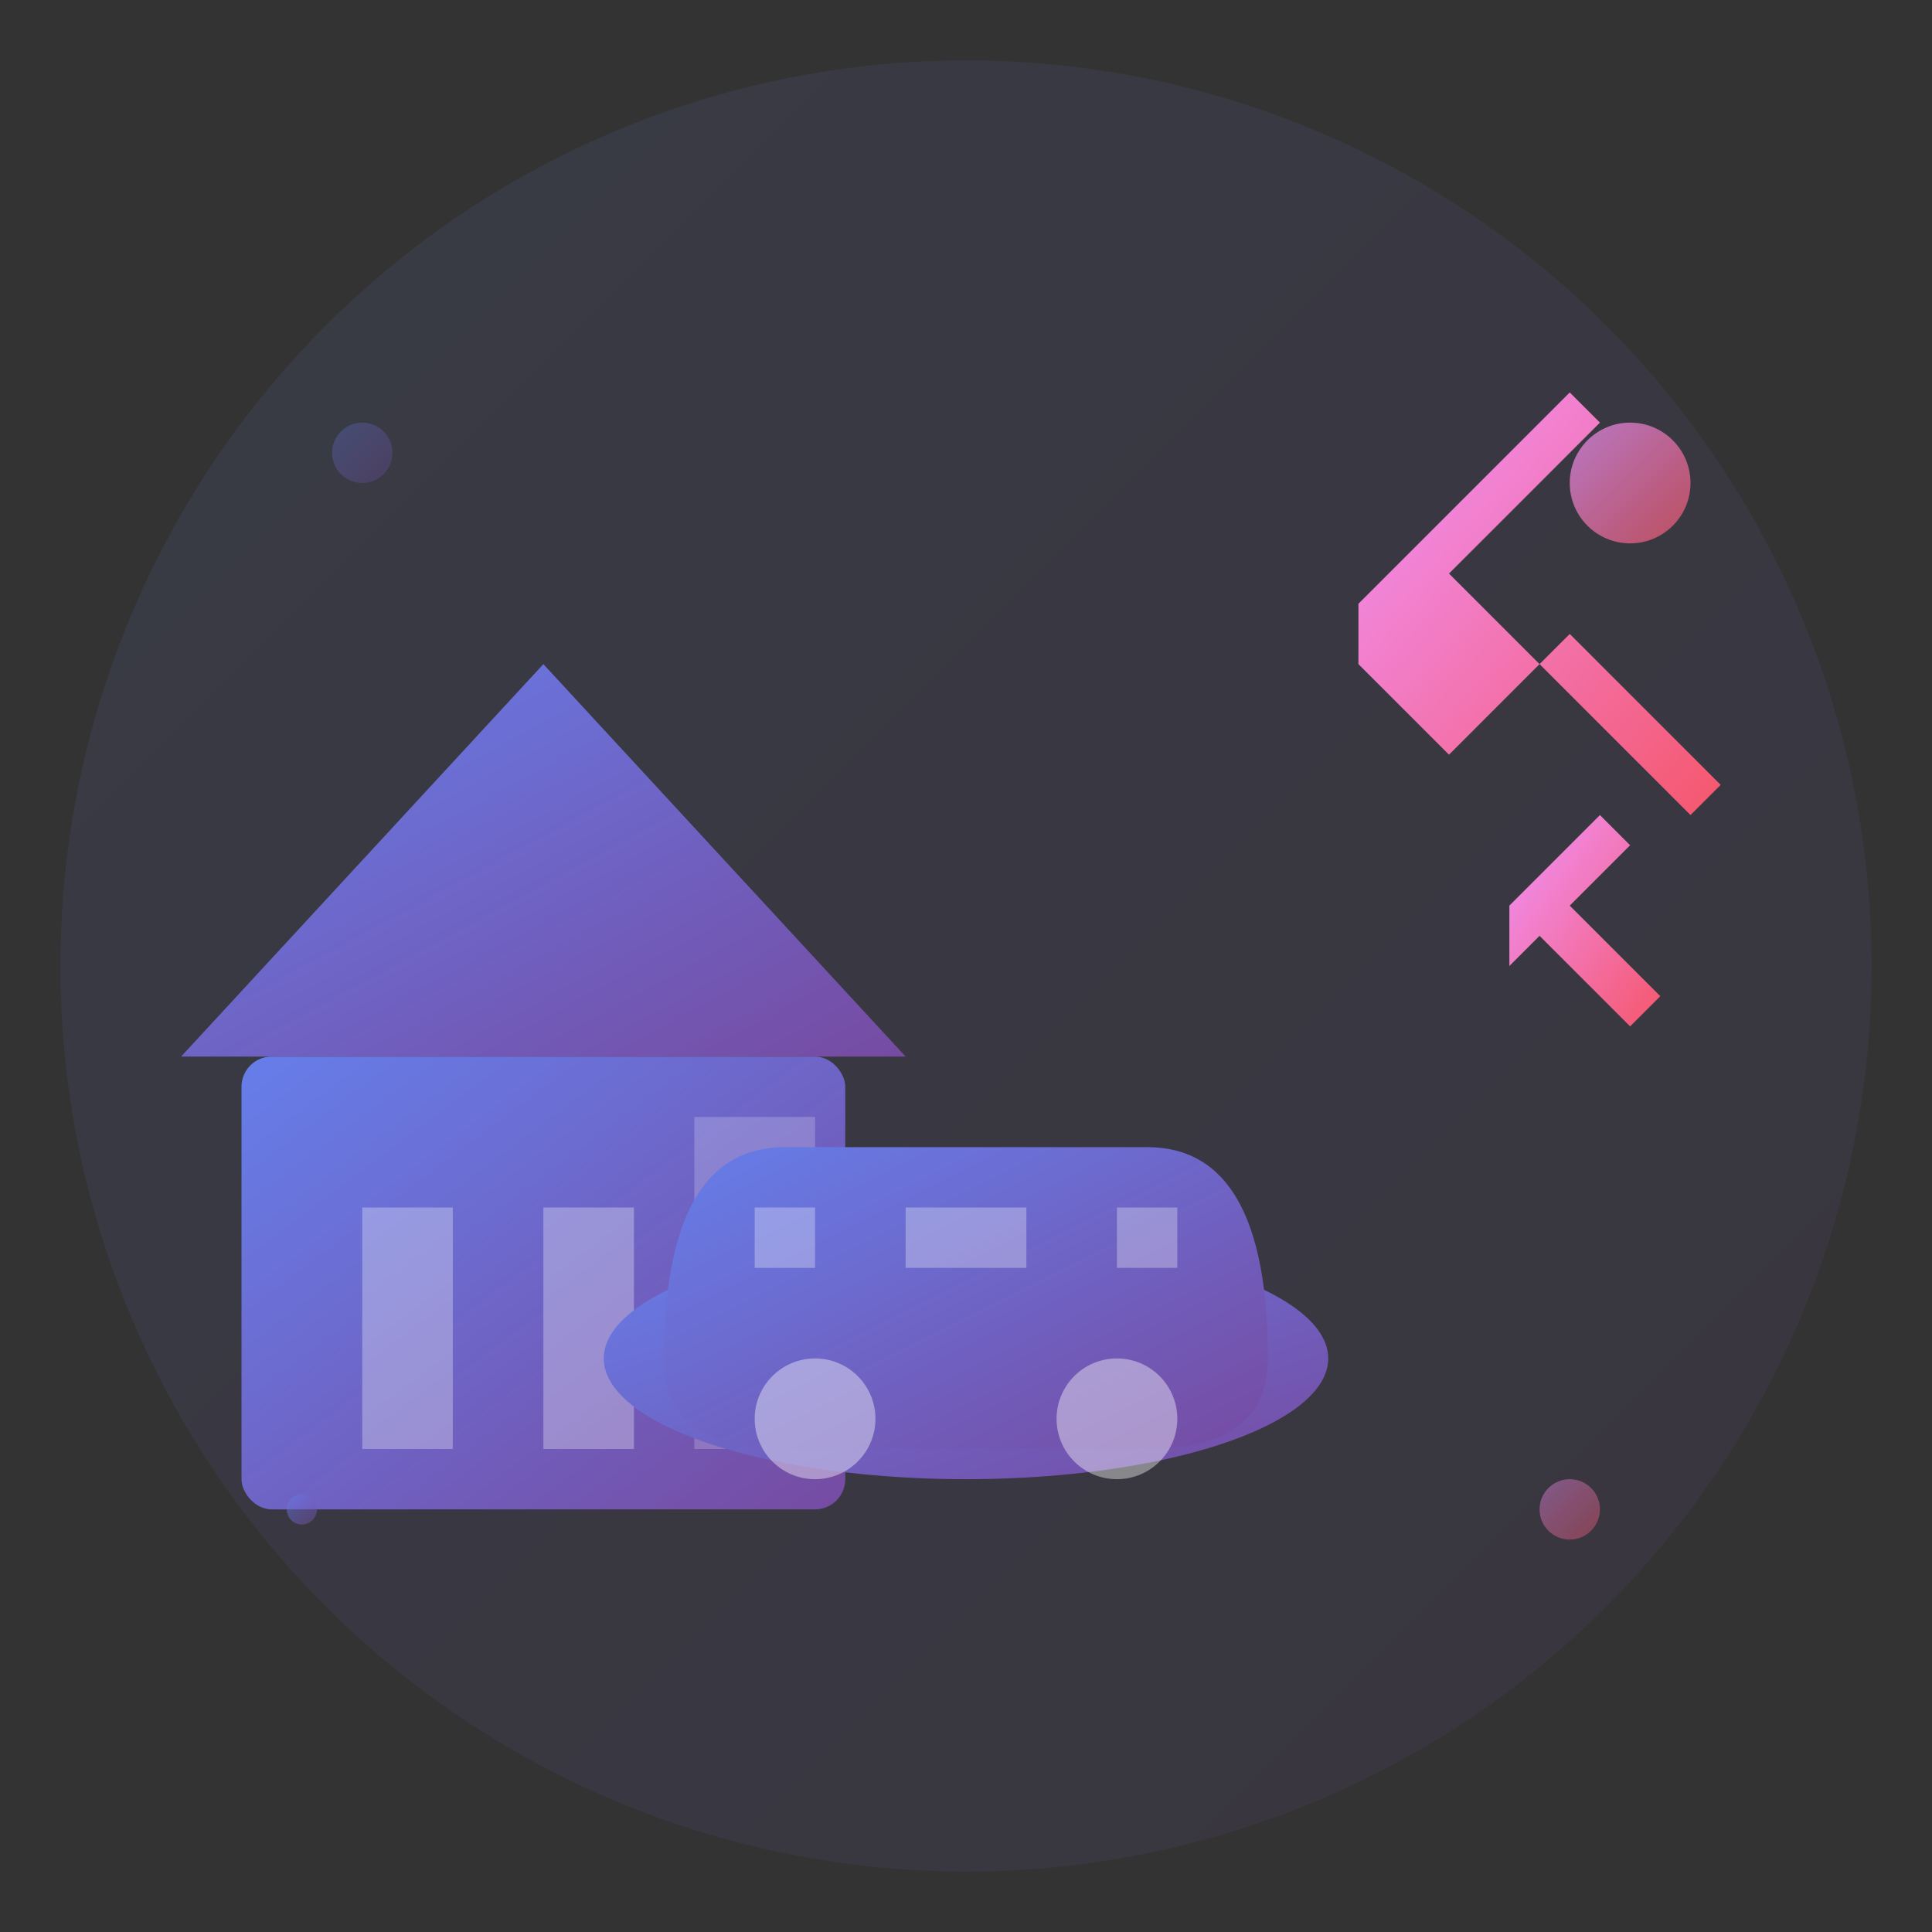 <svg width="64" height="64" viewBox="0 0 64 64" xmlns="http://www.w3.org/2000/svg">
  <rect x="0" y="0" width="64" height="64" fill="#333333" stroke="none"/>
  <defs>
    <linearGradient id="iconGradient" x1="0%" y1="0%" x2="100%" y2="100%">
      <stop offset="0%" style="stop-color:#667eea;stop-opacity:1" />
      <stop offset="100%" style="stop-color:#764ba2;stop-opacity:1" />
    </linearGradient>
    <linearGradient id="toolIconGradient" x1="0%" y1="0%" x2="100%" y2="100%">
      <stop offset="0%" style="stop-color:#f093fb;stop-opacity:1" />
      <stop offset="100%" style="stop-color:#f5576c;stop-opacity:1" />
    </linearGradient>
  </defs>
  
  <!-- Background Circle -->
  <circle cx="32" cy="32" r="30" fill="url(#iconGradient)" opacity="0.1"/>
  
  <!-- Workshop Building -->
  <rect x="8" y="35" width="20" height="15" fill="url(#iconGradient)" rx="1"/>
  <polygon points="6,35 18,22 30,35" fill="url(#iconGradient)"/>
  <rect x="12" y="40" width="3" height="8" fill="#fff" opacity="0.3"/>
  <rect x="18" y="40" width="3" height="8" fill="#fff" opacity="0.3"/>
  <rect x="23" y="37" width="4" height="11" fill="#fff" opacity="0.2"/>
  
  <!-- Car Silhouette -->
  <ellipse cx="32" cy="45" rx="12" ry="4" fill="url(#iconGradient)"/>
  <path d="M22,45 Q22,38 26,38 L38,38 Q42,38 42,45 Q42,48 38,48 L26,48 Q22,48 22,45" fill="url(#iconGradient)"/>
  <circle cx="27" cy="47" r="2" fill="#fff" opacity="0.4"/>
  <circle cx="37" cy="47" r="2" fill="#fff" opacity="0.4"/>
  <rect x="25" y="40" width="2" height="2" fill="#fff" opacity="0.3"/>
  <rect x="30" y="40" width="4" height="2" fill="#fff" opacity="0.3"/>
  <rect x="37" y="40" width="2" height="2" fill="#fff" opacity="0.3"/>
  
  <!-- Wrench/Tools -->
  <path d="M45,20 L52,13 L53,14 L48,19 L51,22 L52,21 L57,26 L56,27 L51,22 L48,25 L45,22 Z" fill="url(#toolIconGradient)"/>
  <circle cx="54" cy="16" r="2" fill="url(#toolIconGradient)" opacity="0.7"/>
  <path d="M50,30 L53,27 L54,28 L52,30 L55,33 L54,34 L51,31 L50,32 L50,30 Z" fill="url(#toolIconGradient)"/>
  
  <!-- Decorative Elements -->
  <circle cx="12" cy="15" r="1" fill="url(#iconGradient)" opacity="0.3"/>
  <circle cx="52" cy="50" r="1" fill="url(#toolIconGradient)" opacity="0.4"/>
  <circle cx="10" cy="50" r="0.5" fill="url(#iconGradient)" opacity="0.5"/>
</svg>